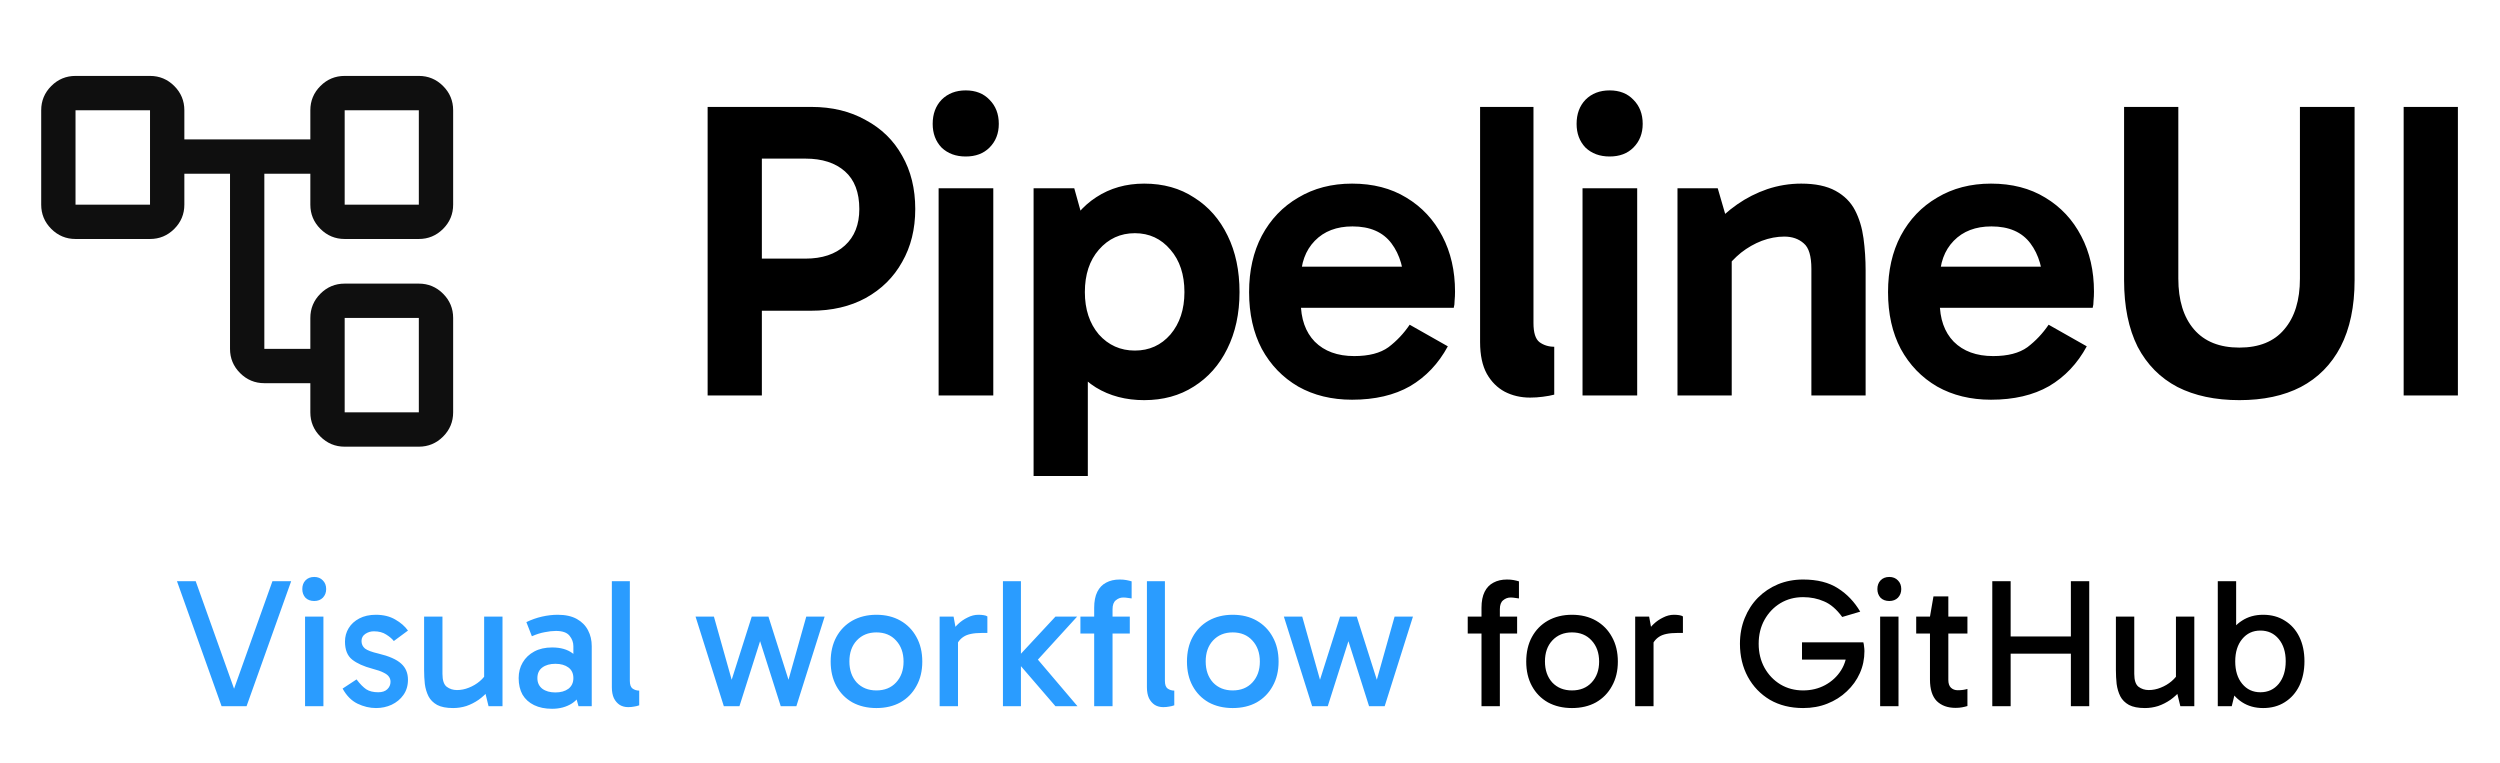 <svg width="177" height="54" viewBox="0 0 177 54" fill="none" xmlns="http://www.w3.org/2000/svg">
<path d="M53.13 18.31H57.03C58.21 18.31 59.14 18 59.82 17.38C60.5 16.76 60.84 15.9 60.84 14.8C60.84 13.62 60.5 12.73 59.82 12.13C59.14 11.53 58.21 11.23 57.03 11.23H53.13L53.94 10.39V28H50.1V7.57H57.45C58.91 7.57 60.19 7.88 61.29 8.5C62.41 9.1 63.27 9.94 63.87 11.02C64.49 12.1 64.8 13.36 64.8 14.8C64.8 16.22 64.49 17.47 63.87 18.55C63.27 19.63 62.41 20.48 61.29 21.1C60.19 21.7 58.9 22 57.42 22H53.13V18.31ZM70.325 28H66.454V13.33H70.325V28ZM66.034 8.77C66.034 8.07 66.245 7.5 66.665 7.06C67.105 6.62 67.674 6.4 68.374 6.4C69.075 6.4 69.635 6.62 70.055 7.06C70.495 7.5 70.715 8.07 70.715 8.77C70.715 9.45 70.495 10.01 70.055 10.45C69.635 10.87 69.075 11.08 68.374 11.08C67.674 11.08 67.105 10.87 66.665 10.45C66.245 10.01 66.034 9.45 66.034 8.77ZM81.008 28.33C79.708 28.33 78.568 28.03 77.588 27.43C76.628 26.83 75.878 25.96 75.338 24.82C74.818 23.66 74.558 22.28 74.558 20.68C74.558 19.12 74.828 17.77 75.368 16.63C75.908 15.47 76.658 14.58 77.618 13.96C78.598 13.32 79.728 13 81.008 13C82.368 13 83.548 13.33 84.548 13.99C85.568 14.63 86.358 15.53 86.918 16.69C87.478 17.83 87.758 19.16 87.758 20.68C87.758 22.2 87.468 23.54 86.888 24.7C86.328 25.84 85.538 26.73 84.518 27.37C83.518 28.01 82.348 28.33 81.008 28.33ZM73.178 33.7V13.33H76.058L77.018 16.78H76.718V24.19H77.018V33.7H73.178ZM80.348 24.82C81.368 24.82 82.208 24.44 82.868 23.68C83.528 22.9 83.858 21.9 83.858 20.68C83.858 19.44 83.528 18.44 82.868 17.68C82.208 16.9 81.368 16.51 80.348 16.51C79.328 16.51 78.478 16.9 77.798 17.68C77.138 18.44 76.808 19.44 76.808 20.68C76.808 21.9 77.138 22.9 77.798 23.68C78.478 24.44 79.328 24.82 80.348 24.82ZM95.726 28.3C94.286 28.3 93.016 27.99 91.916 27.37C90.816 26.73 89.956 25.84 89.336 24.7C88.736 23.56 88.436 22.22 88.436 20.68C88.436 19.16 88.736 17.83 89.336 16.69C89.956 15.53 90.816 14.63 91.916 13.99C93.016 13.33 94.286 13 95.726 13C97.206 13 98.486 13.33 99.566 13.99C100.666 14.65 101.516 15.56 102.116 16.72C102.716 17.86 103.016 19.17 103.016 20.65C103.016 20.87 103.006 21.08 102.986 21.28C102.986 21.48 102.966 21.65 102.926 21.79H91.646V18.88H100.046L99.416 20.35C99.416 19.07 99.116 18.03 98.516 17.23C97.916 16.43 96.996 16.03 95.756 16.03C94.636 16.03 93.746 16.37 93.086 17.05C92.426 17.73 92.096 18.64 92.096 19.78V21.37C92.096 22.57 92.426 23.51 93.086 24.19C93.766 24.87 94.696 25.21 95.876 25.21C96.916 25.21 97.726 25 98.306 24.58C98.886 24.14 99.386 23.61 99.806 22.99L102.506 24.52C101.846 25.74 100.956 26.68 99.836 27.34C98.716 27.98 97.346 28.3 95.726 28.3ZM108.33 28.15C107.67 28.15 107.07 28.01 106.53 27.73C106.01 27.45 105.59 27.03 105.27 26.47C104.95 25.89 104.79 25.14 104.79 24.22V7.57H108.57V22.87C108.57 23.55 108.71 24 108.99 24.22C109.29 24.44 109.64 24.55 110.04 24.55V27.94C109.82 28 109.55 28.05 109.23 28.09C108.93 28.13 108.63 28.15 108.33 28.15ZM115.913 28H112.043V13.33H115.913V28ZM111.623 8.77C111.623 8.07 111.833 7.5 112.253 7.06C112.693 6.62 113.263 6.4 113.963 6.4C114.663 6.4 115.223 6.62 115.643 7.06C116.083 7.5 116.303 8.07 116.303 8.77C116.303 9.45 116.083 10.01 115.643 10.45C115.223 10.87 114.663 11.08 113.963 11.08C113.263 11.08 112.693 10.87 112.253 10.45C111.833 10.01 111.623 9.45 111.623 8.77ZM127.526 13C128.526 13 129.336 13.17 129.956 13.51C130.576 13.85 131.036 14.31 131.336 14.89C131.636 15.47 131.836 16.13 131.936 16.87C132.036 17.61 132.086 18.37 132.086 19.15V28H128.246V19.03C128.246 18.13 128.066 17.53 127.706 17.23C127.346 16.91 126.886 16.75 126.326 16.75C125.806 16.75 125.276 16.85 124.736 17.05C124.216 17.25 123.726 17.53 123.266 17.89C122.826 18.25 122.446 18.65 122.126 19.09L121.676 17.08H122.606V28H118.766V13.33H121.616L122.426 16.12L121.196 16.09C121.736 15.47 122.336 14.93 122.996 14.47C123.656 14.01 124.366 13.65 125.126 13.39C125.906 13.13 126.706 13 127.526 13ZM140.963 28.3C139.523 28.3 138.253 27.99 137.153 27.37C136.053 26.73 135.193 25.84 134.573 24.7C133.973 23.56 133.673 22.22 133.673 20.68C133.673 19.16 133.973 17.83 134.573 16.69C135.193 15.53 136.053 14.63 137.153 13.99C138.253 13.33 139.523 13 140.963 13C142.443 13 143.723 13.33 144.803 13.99C145.903 14.65 146.753 15.56 147.353 16.72C147.953 17.86 148.253 19.17 148.253 20.65C148.253 20.87 148.243 21.08 148.223 21.28C148.223 21.48 148.203 21.65 148.163 21.79H136.883V18.88H145.283L144.653 20.35C144.653 19.07 144.353 18.03 143.753 17.23C143.153 16.43 142.233 16.03 140.993 16.03C139.873 16.03 138.983 16.37 138.323 17.05C137.663 17.73 137.333 18.64 137.333 19.78V21.37C137.333 22.57 137.663 23.51 138.323 24.19C139.003 24.87 139.933 25.21 141.113 25.21C142.153 25.21 142.963 25 143.543 24.58C144.123 24.14 144.623 23.61 145.043 22.99L147.743 24.52C147.083 25.74 146.193 26.68 145.073 27.34C143.953 27.98 142.583 28.3 140.963 28.3ZM158.545 28.33C156.845 28.33 155.385 28.02 154.165 27.4C152.945 26.76 152.005 25.81 151.345 24.55C150.705 23.27 150.385 21.7 150.385 19.84V7.57H154.225V19.72C154.225 21.26 154.595 22.46 155.335 23.32C156.075 24.18 157.145 24.61 158.545 24.61C159.945 24.61 161.005 24.18 161.725 23.32C162.465 22.46 162.835 21.26 162.835 19.72V7.57H166.705V19.84C166.705 21.7 166.375 23.27 165.715 24.55C165.055 25.81 164.115 26.76 162.895 27.4C161.695 28.02 160.245 28.33 158.545 28.33ZM174.019 28H170.179V7.57H174.019V28Z" fill="black"/>
<path d="M21.972 29.194V27.129H18.715C18.047 27.129 17.475 26.89 16.999 26.414C16.523 25.939 16.285 25.366 16.285 24.698V12.302H13.052V14.49C13.052 15.158 12.814 15.73 12.338 16.206C11.862 16.682 11.29 16.92 10.621 16.92H5.347C4.679 16.92 4.107 16.682 3.631 16.206C3.155 15.73 2.917 15.158 2.917 14.49V7.806C2.917 7.137 3.155 6.565 3.631 6.089C4.107 5.613 4.679 5.375 5.347 5.375H10.621C11.29 5.375 11.862 5.613 12.338 6.089C12.814 6.565 13.052 7.137 13.052 7.806V9.871H21.972V7.806C21.972 7.137 22.21 6.565 22.686 6.089C23.162 5.613 23.734 5.375 24.403 5.375H29.653C30.321 5.375 30.893 5.613 31.369 6.089C31.845 6.565 32.083 7.137 32.083 7.806V14.49C32.083 15.158 31.845 15.73 31.369 16.206C30.893 16.682 30.321 16.92 29.653 16.92H24.403C23.734 16.92 23.162 16.682 22.686 16.206C22.21 15.73 21.972 15.158 21.972 14.49V12.302H18.715V24.698H21.972V22.51C21.972 21.842 22.21 21.27 22.686 20.794C23.162 20.318 23.734 20.08 24.403 20.08H29.653C30.321 20.08 30.893 20.318 31.369 20.794C31.845 21.27 32.083 21.842 32.083 22.51V29.194C32.083 29.863 31.845 30.435 31.369 30.911C30.893 31.387 30.321 31.625 29.653 31.625H24.403C23.734 31.625 23.162 31.387 22.686 30.911C22.21 30.435 21.972 29.863 21.972 29.194ZM24.403 14.49H29.653V7.806H24.403V14.49ZM24.403 29.194H29.653V22.51H24.403V29.194ZM5.347 14.49H10.621V7.806H5.347V14.49Z" fill="#0F0F0F"/>
<path d="M15.688 50L12.529 41.147H13.855L16.689 49.09H16.455L19.289 41.147H20.615L17.456 50H15.688ZM22.898 50H21.598V43.656H22.898V50ZM21.403 41.706C21.403 41.455 21.477 41.251 21.624 41.095C21.78 40.93 21.988 40.848 22.248 40.848C22.5 40.848 22.703 40.93 22.859 41.095C23.015 41.251 23.093 41.455 23.093 41.706C23.093 41.949 23.015 42.152 22.859 42.317C22.703 42.473 22.5 42.551 22.248 42.551C21.988 42.551 21.78 42.473 21.624 42.317C21.477 42.152 21.403 41.949 21.403 41.706ZM26.622 50.13C26.18 50.13 25.742 50.026 25.309 49.818C24.884 49.61 24.533 49.255 24.256 48.752L25.244 48.102C25.486 48.423 25.716 48.657 25.933 48.804C26.149 48.943 26.431 49.012 26.778 49.012C27.055 49.012 27.267 48.943 27.415 48.804C27.571 48.657 27.649 48.479 27.649 48.271C27.649 48.132 27.61 48.011 27.532 47.907C27.462 47.803 27.337 47.708 27.155 47.621C26.973 47.526 26.713 47.435 26.375 47.348C25.751 47.183 25.27 46.967 24.932 46.698C24.594 46.429 24.425 46.005 24.425 45.424C24.425 45.077 24.511 44.761 24.685 44.475C24.858 44.189 25.109 43.959 25.439 43.786C25.768 43.613 26.158 43.526 26.609 43.526C27.146 43.526 27.605 43.639 27.987 43.864C28.368 44.081 28.667 44.341 28.884 44.644L27.883 45.385C27.761 45.229 27.584 45.077 27.35 44.93C27.116 44.774 26.821 44.696 26.466 44.696C26.249 44.696 26.05 44.757 25.868 44.878C25.686 44.999 25.595 45.168 25.595 45.385C25.595 45.602 25.677 45.779 25.842 45.918C26.015 46.048 26.327 46.165 26.778 46.269C27.54 46.451 28.082 46.689 28.403 46.984C28.723 47.27 28.884 47.651 28.884 48.128C28.884 48.544 28.775 48.904 28.559 49.207C28.351 49.502 28.073 49.731 27.727 49.896C27.389 50.052 27.02 50.13 26.622 50.13ZM32.08 50.13C31.603 50.13 31.226 50.056 30.949 49.909C30.672 49.753 30.468 49.549 30.338 49.298C30.208 49.038 30.121 48.748 30.078 48.427C30.043 48.106 30.026 47.777 30.026 47.439V43.656H31.326V47.712C31.326 48.163 31.426 48.466 31.625 48.622C31.833 48.778 32.076 48.856 32.353 48.856C32.639 48.856 32.921 48.8 33.198 48.687C33.484 48.574 33.74 48.423 33.965 48.232C34.199 48.033 34.372 47.82 34.485 47.595V48.323H34.277V43.656H35.577V50H34.589L34.316 48.882L34.641 48.843C34.416 49.112 34.164 49.346 33.887 49.545C33.61 49.736 33.319 49.883 33.016 49.987C32.713 50.082 32.401 50.13 32.08 50.13ZM39.087 50.182C38.593 50.182 38.169 50.095 37.813 49.922C37.458 49.749 37.185 49.502 36.994 49.181C36.812 48.852 36.721 48.462 36.721 48.011C36.721 47.595 36.817 47.227 37.007 46.906C37.198 46.577 37.471 46.317 37.826 46.126C38.182 45.935 38.602 45.84 39.087 45.84C39.694 45.84 40.179 45.979 40.543 46.256C40.916 46.525 41.176 46.897 41.323 47.374H40.595V45.749C40.595 45.48 40.504 45.233 40.322 45.008C40.14 44.783 39.82 44.67 39.36 44.67C39.118 44.67 38.849 44.7 38.554 44.761C38.268 44.813 37.969 44.908 37.657 45.047L37.267 44.046C37.623 43.873 37.991 43.743 38.372 43.656C38.754 43.569 39.126 43.526 39.49 43.526C40.036 43.526 40.487 43.626 40.842 43.825C41.198 44.024 41.462 44.293 41.635 44.631C41.809 44.96 41.895 45.333 41.895 45.749V50H40.959L40.634 48.843L41.323 48.648C41.167 49.159 40.89 49.545 40.491 49.805C40.093 50.056 39.625 50.182 39.087 50.182ZM39.321 49.025C39.703 49.025 40.01 48.938 40.244 48.765C40.478 48.583 40.595 48.332 40.595 48.011C40.595 47.682 40.478 47.43 40.244 47.257C40.01 47.084 39.703 46.997 39.321 46.997C38.94 46.997 38.632 47.084 38.398 47.257C38.164 47.43 38.047 47.682 38.047 48.011C38.047 48.332 38.164 48.583 38.398 48.765C38.632 48.938 38.94 49.025 39.321 49.025ZM44.476 50.065C44.251 50.065 44.052 50.013 43.878 49.909C43.705 49.796 43.566 49.636 43.462 49.428C43.367 49.22 43.319 48.964 43.319 48.661V41.147H44.593V48.206C44.593 48.475 44.658 48.657 44.788 48.752C44.927 48.847 45.083 48.895 45.256 48.895V49.935C45.144 49.978 45.022 50.009 44.892 50.026C44.762 50.052 44.624 50.065 44.476 50.065ZM51.247 50L49.245 43.656H50.545L51.858 48.323H51.741L53.223 43.656H54.406L55.888 48.323H55.771L57.084 43.656H58.384L56.382 50H55.277L53.704 45.047H53.925L52.352 50H51.247ZM62.048 50.13C61.407 50.13 60.839 49.996 60.345 49.727C59.86 49.45 59.483 49.064 59.214 48.57C58.946 48.076 58.811 47.5 58.811 46.841C58.811 46.174 58.946 45.593 59.214 45.099C59.483 44.605 59.86 44.219 60.345 43.942C60.839 43.665 61.407 43.526 62.048 43.526C62.698 43.526 63.266 43.665 63.751 43.942C64.237 44.219 64.614 44.605 64.882 45.099C65.16 45.593 65.298 46.174 65.298 46.841C65.298 47.5 65.16 48.076 64.882 48.57C64.614 49.064 64.237 49.45 63.751 49.727C63.266 49.996 62.698 50.13 62.048 50.13ZM62.048 48.882C62.629 48.882 63.093 48.696 63.439 48.323C63.795 47.942 63.972 47.448 63.972 46.841C63.972 46.226 63.795 45.727 63.439 45.346C63.093 44.965 62.629 44.774 62.048 44.774C61.476 44.774 61.013 44.965 60.657 45.346C60.311 45.719 60.137 46.213 60.137 46.828C60.137 47.443 60.311 47.942 60.657 48.323C61.013 48.696 61.476 48.882 62.048 48.882ZM67.514 43.656L67.826 45.372V50H66.526V43.656H67.514ZM67.631 45.905L67.319 45.762V44.813L67.436 44.67C67.523 44.514 67.657 44.349 67.839 44.176C68.03 43.994 68.251 43.842 68.502 43.721C68.754 43.591 69.009 43.526 69.269 43.526C69.399 43.526 69.521 43.535 69.633 43.552C69.755 43.569 69.846 43.6 69.906 43.643V44.813H69.503C68.914 44.813 68.485 44.904 68.216 45.086C67.948 45.259 67.753 45.532 67.631 45.905ZM71.97 46.802V46.62L74.726 43.656H76.26L73.166 47.049L73.049 46.191L76.286 50H74.726L71.97 46.802ZM71.008 41.147H72.282V50H71.008V41.147ZM77.468 50V43.032C77.468 42.573 77.542 42.196 77.689 41.901C77.837 41.606 78.045 41.39 78.313 41.251C78.582 41.104 78.903 41.03 79.275 41.03C79.449 41.03 79.605 41.043 79.743 41.069C79.882 41.095 80.008 41.125 80.12 41.16V42.369C80.025 42.352 79.93 42.339 79.834 42.33C79.748 42.313 79.644 42.304 79.522 42.304C79.332 42.304 79.158 42.369 79.002 42.499C78.846 42.62 78.768 42.833 78.768 43.136V50H77.468ZM79.99 44.852H76.493V43.656H79.99V44.852ZM82.359 50.065C82.134 50.065 81.934 50.013 81.761 49.909C81.588 49.796 81.449 49.636 81.345 49.428C81.25 49.22 81.202 48.964 81.202 48.661V41.147H82.476V48.206C82.476 48.475 82.541 48.657 82.671 48.752C82.81 48.847 82.966 48.895 83.139 48.895V49.935C83.026 49.978 82.905 50.009 82.775 50.026C82.645 50.052 82.507 50.065 82.359 50.065ZM87.274 50.13C86.633 50.13 86.065 49.996 85.571 49.727C85.086 49.45 84.709 49.064 84.44 48.57C84.171 48.076 84.037 47.5 84.037 46.841C84.037 46.174 84.171 45.593 84.44 45.099C84.709 44.605 85.086 44.219 85.571 43.942C86.065 43.665 86.633 43.526 87.274 43.526C87.924 43.526 88.492 43.665 88.977 43.942C89.462 44.219 89.839 44.605 90.108 45.099C90.385 45.593 90.524 46.174 90.524 46.841C90.524 47.5 90.385 48.076 90.108 48.57C89.839 49.064 89.462 49.45 88.977 49.727C88.492 49.996 87.924 50.13 87.274 50.13ZM87.274 48.882C87.855 48.882 88.318 48.696 88.665 48.323C89.02 47.942 89.198 47.448 89.198 46.841C89.198 46.226 89.02 45.727 88.665 45.346C88.318 44.965 87.855 44.774 87.274 44.774C86.702 44.774 86.238 44.965 85.883 45.346C85.536 45.719 85.363 46.213 85.363 46.828C85.363 47.443 85.536 47.942 85.883 48.323C86.238 48.696 86.702 48.882 87.274 48.882ZM92.9 50L90.898 43.656H92.198L93.511 48.323H93.394L94.876 43.656H96.059L97.541 48.323H97.424L98.737 43.656H100.037L98.035 50H96.93L95.358 45.047H95.579L94.005 50H92.9Z" fill="#2A9CFF"/>
<path d="M104.89 50V43.032C104.89 42.573 104.964 42.196 105.111 41.901C105.258 41.606 105.466 41.39 105.735 41.251C106.004 41.104 106.324 41.03 106.697 41.03C106.87 41.03 107.026 41.043 107.165 41.069C107.304 41.095 107.429 41.125 107.542 41.16V42.369C107.447 42.352 107.351 42.339 107.256 42.33C107.169 42.313 107.065 42.304 106.944 42.304C106.753 42.304 106.58 42.369 106.424 42.499C106.268 42.62 106.19 42.833 106.19 43.136V50H104.89ZM107.412 44.852H103.915V43.656H107.412V44.852ZM111.294 50.13C110.652 50.13 110.085 49.996 109.591 49.727C109.105 49.45 108.728 49.064 108.46 48.57C108.191 48.076 108.057 47.5 108.057 46.841C108.057 46.174 108.191 45.593 108.46 45.099C108.728 44.605 109.105 44.219 109.591 43.942C110.085 43.665 110.652 43.526 111.294 43.526C111.944 43.526 112.511 43.665 112.997 43.942C113.482 44.219 113.859 44.605 114.128 45.099C114.405 45.593 114.544 46.174 114.544 46.841C114.544 47.5 114.405 48.076 114.128 48.57C113.859 49.064 113.482 49.45 112.997 49.727C112.511 49.996 111.944 50.13 111.294 50.13ZM111.294 48.882C111.874 48.882 112.338 48.696 112.685 48.323C113.04 47.942 113.218 47.448 113.218 46.841C113.218 46.226 113.04 45.727 112.685 45.346C112.338 44.965 111.874 44.774 111.294 44.774C110.722 44.774 110.258 44.965 109.903 45.346C109.556 45.719 109.383 46.213 109.383 46.828C109.383 47.443 109.556 47.942 109.903 48.323C110.258 48.696 110.722 48.882 111.294 48.882ZM116.759 43.656L117.071 45.372V50H115.771V43.656H116.759ZM116.876 45.905L116.564 45.762V44.813L116.681 44.67C116.768 44.514 116.902 44.349 117.084 44.176C117.275 43.994 117.496 43.842 117.747 43.721C117.999 43.591 118.254 43.526 118.514 43.526C118.644 43.526 118.766 43.535 118.878 43.552C119 43.569 119.091 43.6 119.151 43.643V44.813H118.748C118.159 44.813 117.73 44.904 117.461 45.086C117.193 45.259 116.998 45.532 116.876 45.905ZM127.66 50.13C126.767 50.13 125.983 49.935 125.307 49.545C124.64 49.146 124.12 48.605 123.747 47.92C123.374 47.227 123.188 46.447 123.188 45.58C123.188 44.921 123.301 44.315 123.526 43.76C123.751 43.205 124.063 42.724 124.462 42.317C124.869 41.91 125.342 41.593 125.879 41.368C126.425 41.143 127.019 41.03 127.66 41.03C128.665 41.03 129.489 41.238 130.13 41.654C130.771 42.061 131.296 42.612 131.703 43.305L130.429 43.682C130.03 43.136 129.601 42.768 129.142 42.577C128.691 42.378 128.197 42.278 127.66 42.278C127.062 42.278 126.525 42.421 126.048 42.707C125.58 42.993 125.207 43.383 124.93 43.877C124.653 44.371 124.514 44.939 124.514 45.58C124.514 46.213 124.653 46.78 124.93 47.283C125.207 47.777 125.58 48.167 126.048 48.453C126.525 48.739 127.062 48.882 127.66 48.882C128.232 48.882 128.752 48.756 129.22 48.505C129.697 48.245 130.074 47.894 130.351 47.452C130.628 47.01 130.767 46.507 130.767 45.944L130.962 46.698H127.582V45.476H131.924C131.95 45.563 131.967 45.662 131.976 45.775C131.993 45.888 132.002 45.996 132.002 46.1C132.002 46.655 131.894 47.175 131.677 47.66C131.46 48.145 131.153 48.574 130.754 48.947C130.364 49.32 129.905 49.61 129.376 49.818C128.856 50.026 128.284 50.13 127.66 50.13ZM134.414 50H133.114V43.656H134.414V50ZM132.919 41.706C132.919 41.455 132.993 41.251 133.14 41.095C133.296 40.93 133.504 40.848 133.764 40.848C134.015 40.848 134.219 40.93 134.375 41.095C134.531 41.251 134.609 41.455 134.609 41.706C134.609 41.949 134.531 42.152 134.375 42.317C134.219 42.473 134.015 42.551 133.764 42.551C133.504 42.551 133.296 42.473 133.14 42.317C132.993 42.152 132.919 41.949 132.919 41.706ZM138.449 50.117C137.895 50.117 137.453 49.957 137.123 49.636C136.803 49.307 136.642 48.8 136.642 48.115V43.734V43.656L136.889 42.226H137.942V48.141C137.942 48.384 138.003 48.566 138.124 48.687C138.254 48.808 138.415 48.869 138.605 48.869C138.753 48.869 138.883 48.86 138.995 48.843C139.108 48.826 139.208 48.804 139.294 48.778V49.987C139.182 50.022 139.056 50.052 138.917 50.078C138.787 50.104 138.631 50.117 138.449 50.117ZM135.667 44.852V43.656H139.294V44.852H135.667ZM146.618 50V41.147H147.918V50H146.618ZM141.054 50V41.147H142.354V50H141.054ZM141.912 46.282V45.06H147.008V46.282H141.912ZM151.86 50.13C151.384 50.13 151.007 50.056 150.729 49.909C150.452 49.753 150.248 49.549 150.118 49.298C149.988 49.038 149.902 48.748 149.858 48.427C149.824 48.106 149.806 47.777 149.806 47.439V43.656H151.106V47.712C151.106 48.163 151.206 48.466 151.405 48.622C151.613 48.778 151.856 48.856 152.133 48.856C152.419 48.856 152.701 48.8 152.978 48.687C153.264 48.574 153.52 48.423 153.745 48.232C153.979 48.033 154.153 47.82 154.265 47.595V48.323H154.057V43.656H155.357V50H154.369L154.096 48.882L154.421 48.843C154.196 49.112 153.945 49.346 153.667 49.545C153.39 49.736 153.1 49.883 152.796 49.987C152.493 50.082 152.181 50.13 151.86 50.13ZM160.23 50.13C159.658 50.13 159.159 49.991 158.735 49.714C158.31 49.437 157.976 49.051 157.734 48.557C157.5 48.054 157.383 47.474 157.383 46.815C157.383 46.156 157.5 45.58 157.734 45.086C157.976 44.592 158.31 44.211 158.735 43.942C159.159 43.665 159.658 43.526 160.23 43.526C160.819 43.526 161.33 43.665 161.764 43.942C162.206 44.211 162.548 44.592 162.791 45.086C163.033 45.58 163.155 46.156 163.155 46.815C163.155 47.474 163.033 48.054 162.791 48.557C162.548 49.051 162.206 49.437 161.764 49.714C161.33 49.991 160.819 50.13 160.23 50.13ZM157.019 50V41.147H158.319V45.112H158.189V48.726H158.319L158.007 50H157.019ZM160.035 49.012C160.572 49.012 161.005 48.813 161.335 48.414C161.664 48.007 161.829 47.474 161.829 46.815C161.829 46.165 161.664 45.641 161.335 45.242C161.005 44.843 160.572 44.644 160.035 44.644C159.506 44.644 159.077 44.843 158.748 45.242C158.418 45.641 158.254 46.169 158.254 46.828C158.254 47.487 158.418 48.015 158.748 48.414C159.077 48.813 159.506 49.012 160.035 49.012Z" fill="black"/>
</svg>
